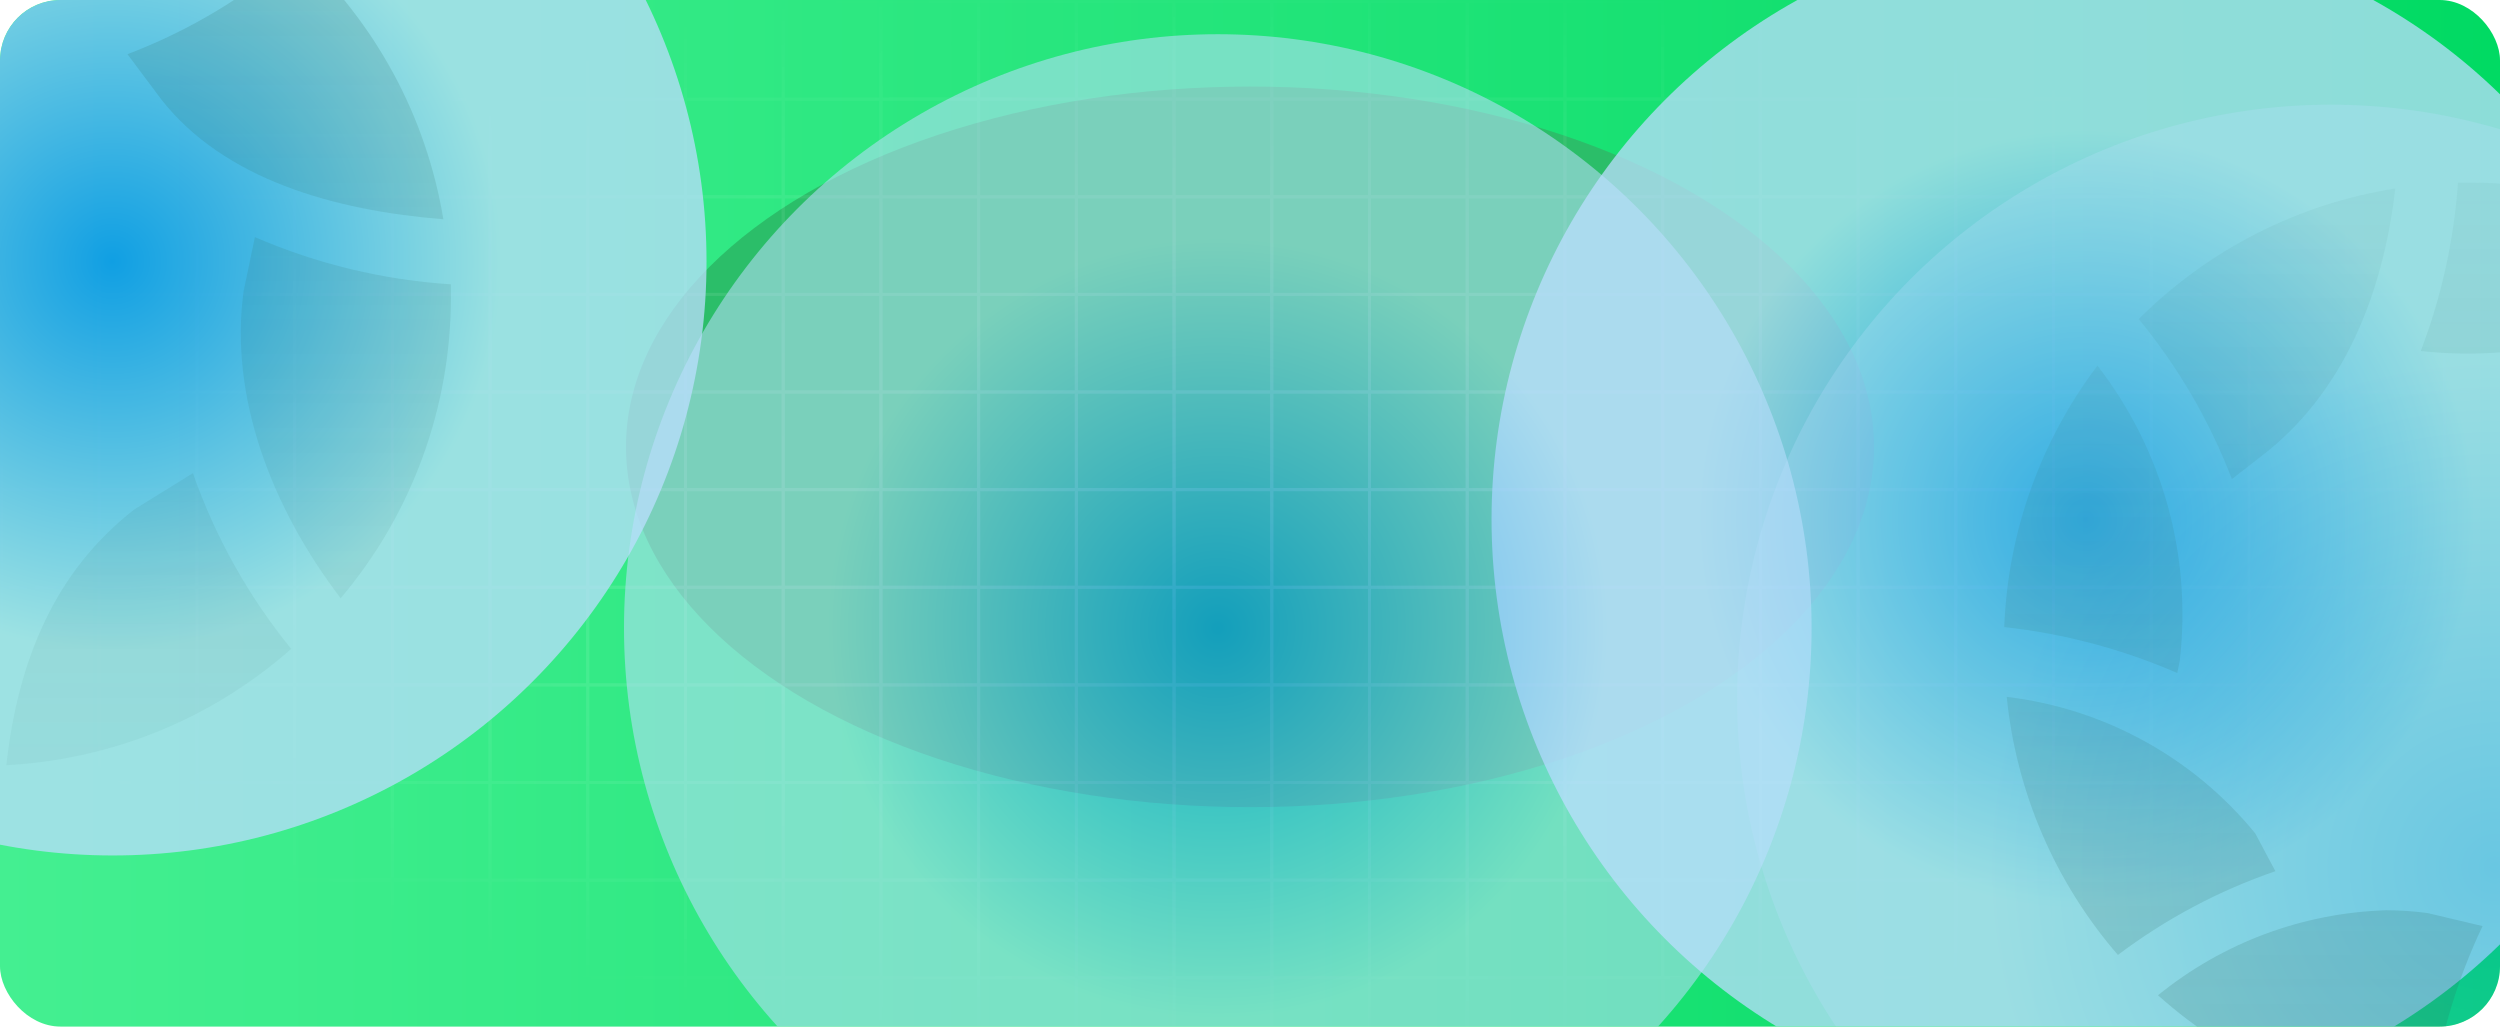 <svg width="1242" height="510" viewBox="0 0 1242 510" fill="none" xmlns="http://www.w3.org/2000/svg">
<g clip-path="url(#clip0_268_5978)">
<rect width="1242" height="510" rx="30" fill="url(#paint0_linear_268_5978)"/>
<g style="mix-blend-mode:luminosity" filter="url(#filter0_f_268_5978)">
<ellipse cx="621" cy="222" rx="310" ry="179" fill="#2BBE69"/>
</g>
<g clip-path="url(#clip1_268_5978)">
<mask id="mask0_268_5978" style="mask-type:alpha" maskUnits="userSpaceOnUse" x="0" y="0" width="1242" height="510">
<rect width="1242" height="510" fill="url(#paint1_radial_268_5978)"/>
</mask>
<g mask="url(#mask0_268_5978)">
<rect x="0.727" y="0.727" width="48.546" height="48.546" stroke="white" stroke-width="1.454"/>
<rect x="49.273" y="0.727" width="48.546" height="48.546" stroke="white" stroke-width="1.454"/>
<rect x="97.819" y="0.727" width="48.546" height="48.546" stroke="white" stroke-width="1.454"/>
<rect x="146.365" y="0.727" width="48.546" height="48.546" stroke="white" stroke-width="1.454"/>
<rect x="194.911" y="0.727" width="48.546" height="48.546" stroke="white" stroke-width="1.454"/>
<rect x="243.457" y="0.727" width="48.546" height="48.546" stroke="white" stroke-width="1.454"/>
<rect x="292.002" y="0.727" width="48.546" height="48.546" stroke="white" stroke-width="1.454"/>
<rect x="340.548" y="0.727" width="48.546" height="48.546" stroke="white" stroke-width="1.454"/>
<rect x="389.094" y="0.727" width="48.546" height="48.546" stroke="white" stroke-width="1.454"/>
<rect x="437.64" y="0.727" width="48.546" height="48.546" stroke="white" stroke-width="1.454"/>
<rect x="486.186" y="0.727" width="48.546" height="48.546" stroke="white" stroke-width="1.454"/>
<rect x="534.732" y="0.727" width="48.546" height="48.546" stroke="white" stroke-width="1.454"/>
<rect x="583.278" y="0.727" width="48.546" height="48.546" stroke="white" stroke-width="1.454"/>
<rect x="631.824" y="0.727" width="48.546" height="48.546" stroke="white" stroke-width="1.454"/>
<rect x="680.37" y="0.727" width="48.546" height="48.546" stroke="white" stroke-width="1.454"/>
<rect x="728.916" y="0.727" width="48.546" height="48.546" stroke="white" stroke-width="1.454"/>
<rect x="777.461" y="0.727" width="48.546" height="48.546" stroke="white" stroke-width="1.454"/>
<rect x="826.007" y="0.727" width="48.546" height="48.546" stroke="white" stroke-width="1.454"/>
<rect x="874.553" y="0.727" width="48.546" height="48.546" stroke="white" stroke-width="1.454"/>
<rect x="923.099" y="0.727" width="48.546" height="48.546" stroke="white" stroke-width="1.454"/>
<rect x="971.645" y="0.727" width="48.546" height="48.546" stroke="white" stroke-width="1.454"/>
<rect x="1020.19" y="0.727" width="48.546" height="48.546" stroke="white" stroke-width="1.454"/>
<rect x="1068.74" y="0.727" width="48.546" height="48.546" stroke="white" stroke-width="1.454"/>
<rect x="1117.28" y="0.727" width="48.546" height="48.546" stroke="white" stroke-width="1.454"/>
<rect x="1165.83" y="0.727" width="48.546" height="48.546" stroke="white" stroke-width="1.454"/>
<rect x="1214.37" y="0.727" width="48.546" height="48.546" stroke="white" stroke-width="1.454"/>
<rect x="0.727" y="49.227" width="48.546" height="48.546" stroke="white" stroke-width="1.454"/>
<rect x="49.273" y="49.227" width="48.546" height="48.546" stroke="white" stroke-width="1.454"/>
<rect x="97.819" y="49.227" width="48.546" height="48.546" stroke="white" stroke-width="1.454"/>
<rect x="146.365" y="49.227" width="48.546" height="48.546" stroke="white" stroke-width="1.454"/>
<rect x="194.911" y="49.227" width="48.546" height="48.546" stroke="white" stroke-width="1.454"/>
<rect x="243.457" y="49.227" width="48.546" height="48.546" stroke="white" stroke-width="1.454"/>
<rect x="292.002" y="49.227" width="48.546" height="48.546" stroke="white" stroke-width="1.454"/>
<rect x="340.548" y="49.227" width="48.546" height="48.546" stroke="white" stroke-width="1.454"/>
<rect x="389.094" y="49.227" width="48.546" height="48.546" stroke="white" stroke-width="1.454"/>
<rect x="437.64" y="49.227" width="48.546" height="48.546" stroke="white" stroke-width="1.454"/>
<rect x="486.186" y="49.227" width="48.546" height="48.546" stroke="white" stroke-width="1.454"/>
<rect x="534.732" y="49.227" width="48.546" height="48.546" stroke="white" stroke-width="1.454"/>
<rect x="583.278" y="49.227" width="48.546" height="48.546" stroke="white" stroke-width="1.454"/>
<rect x="631.824" y="49.227" width="48.546" height="48.546" stroke="white" stroke-width="1.454"/>
<rect x="680.37" y="49.227" width="48.546" height="48.546" stroke="white" stroke-width="1.454"/>
<rect x="728.916" y="49.227" width="48.546" height="48.546" stroke="white" stroke-width="1.454"/>
<rect x="777.461" y="49.227" width="48.546" height="48.546" stroke="white" stroke-width="1.454"/>
<rect x="826.007" y="49.227" width="48.546" height="48.546" stroke="white" stroke-width="1.454"/>
<rect x="874.553" y="49.227" width="48.546" height="48.546" stroke="white" stroke-width="1.454"/>
<rect x="923.099" y="49.227" width="48.546" height="48.546" stroke="white" stroke-width="1.454"/>
<rect x="971.645" y="49.227" width="48.546" height="48.546" stroke="white" stroke-width="1.454"/>
<rect x="1020.19" y="49.227" width="48.546" height="48.546" stroke="white" stroke-width="1.454"/>
<rect x="1068.74" y="49.227" width="48.546" height="48.546" stroke="white" stroke-width="1.454"/>
<rect x="1117.28" y="49.227" width="48.546" height="48.546" stroke="white" stroke-width="1.454"/>
<rect x="1165.83" y="49.227" width="48.546" height="48.546" stroke="white" stroke-width="1.454"/>
<rect x="1214.37" y="49.227" width="48.546" height="48.546" stroke="white" stroke-width="1.454"/>
<rect x="0.727" y="97.727" width="48.546" height="48.546" stroke="white" stroke-width="1.454"/>
<rect x="49.273" y="97.727" width="48.546" height="48.546" stroke="white" stroke-width="1.454"/>
<rect x="97.819" y="97.727" width="48.546" height="48.546" stroke="white" stroke-width="1.454"/>
<rect x="146.365" y="97.727" width="48.546" height="48.546" stroke="white" stroke-width="1.454"/>
<rect x="194.911" y="97.727" width="48.546" height="48.546" stroke="white" stroke-width="1.454"/>
<rect x="243.457" y="97.727" width="48.546" height="48.546" stroke="white" stroke-width="1.454"/>
<rect x="292.002" y="97.727" width="48.546" height="48.546" stroke="white" stroke-width="1.454"/>
<rect x="340.548" y="97.727" width="48.546" height="48.546" stroke="white" stroke-width="1.454"/>
<rect x="389.094" y="97.727" width="48.546" height="48.546" stroke="white" stroke-width="1.454"/>
<rect x="437.64" y="97.727" width="48.546" height="48.546" stroke="white" stroke-width="1.454"/>
<rect x="486.186" y="97.727" width="48.546" height="48.546" stroke="white" stroke-width="1.454"/>
<rect x="534.732" y="97.727" width="48.546" height="48.546" stroke="white" stroke-width="1.454"/>
<rect x="583.278" y="97.727" width="48.546" height="48.546" stroke="white" stroke-width="1.454"/>
<rect x="631.824" y="97.727" width="48.546" height="48.546" stroke="white" stroke-width="1.454"/>
<rect x="680.37" y="97.727" width="48.546" height="48.546" stroke="white" stroke-width="1.454"/>
<rect x="728.916" y="97.727" width="48.546" height="48.546" stroke="white" stroke-width="1.454"/>
<rect x="777.461" y="97.727" width="48.546" height="48.546" stroke="white" stroke-width="1.454"/>
<rect x="826.007" y="97.727" width="48.546" height="48.546" stroke="white" stroke-width="1.454"/>
<rect x="874.553" y="97.727" width="48.546" height="48.546" stroke="white" stroke-width="1.454"/>
<rect x="923.099" y="97.727" width="48.546" height="48.546" stroke="white" stroke-width="1.454"/>
<rect x="971.645" y="97.727" width="48.546" height="48.546" stroke="white" stroke-width="1.454"/>
<rect x="1020.19" y="97.727" width="48.546" height="48.546" stroke="white" stroke-width="1.454"/>
<rect x="1068.74" y="97.727" width="48.546" height="48.546" stroke="white" stroke-width="1.454"/>
<rect x="1117.28" y="97.727" width="48.546" height="48.546" stroke="white" stroke-width="1.454"/>
<rect x="1165.83" y="97.727" width="48.546" height="48.546" stroke="white" stroke-width="1.454"/>
<rect x="1214.37" y="97.727" width="48.546" height="48.546" stroke="white" stroke-width="1.454"/>
<rect x="0.727" y="146.227" width="48.546" height="48.546" stroke="white" stroke-width="1.454"/>
<rect x="49.273" y="146.227" width="48.546" height="48.546" stroke="white" stroke-width="1.454"/>
<rect x="97.819" y="146.227" width="48.546" height="48.546" stroke="white" stroke-width="1.454"/>
<rect x="146.365" y="146.227" width="48.546" height="48.546" stroke="white" stroke-width="1.454"/>
<rect x="194.911" y="146.227" width="48.546" height="48.546" stroke="white" stroke-width="1.454"/>
<rect x="243.457" y="146.227" width="48.546" height="48.546" stroke="white" stroke-width="1.454"/>
<rect x="292.002" y="146.227" width="48.546" height="48.546" stroke="white" stroke-width="1.454"/>
<rect x="340.548" y="146.227" width="48.546" height="48.546" stroke="white" stroke-width="1.454"/>
<rect x="389.094" y="146.227" width="48.546" height="48.546" stroke="white" stroke-width="1.454"/>
<rect x="437.64" y="146.227" width="48.546" height="48.546" stroke="white" stroke-width="1.454"/>
<rect x="486.186" y="146.227" width="48.546" height="48.546" stroke="white" stroke-width="1.454"/>
<rect x="534.732" y="146.227" width="48.546" height="48.546" stroke="white" stroke-width="1.454"/>
<rect x="583.278" y="146.227" width="48.546" height="48.546" stroke="white" stroke-width="1.454"/>
<rect x="631.824" y="146.227" width="48.546" height="48.546" stroke="white" stroke-width="1.454"/>
<rect x="680.37" y="146.227" width="48.546" height="48.546" stroke="white" stroke-width="1.454"/>
<rect x="728.916" y="146.227" width="48.546" height="48.546" stroke="white" stroke-width="1.454"/>
<rect x="777.461" y="146.227" width="48.546" height="48.546" stroke="white" stroke-width="1.454"/>
<rect x="826.007" y="146.227" width="48.546" height="48.546" stroke="white" stroke-width="1.454"/>
<rect x="874.553" y="146.227" width="48.546" height="48.546" stroke="white" stroke-width="1.454"/>
<rect x="923.099" y="146.227" width="48.546" height="48.546" stroke="white" stroke-width="1.454"/>
<rect x="971.645" y="146.227" width="48.546" height="48.546" stroke="white" stroke-width="1.454"/>
<rect x="1020.19" y="146.227" width="48.546" height="48.546" stroke="white" stroke-width="1.454"/>
<rect x="1068.74" y="146.227" width="48.546" height="48.546" stroke="white" stroke-width="1.454"/>
<rect x="1117.28" y="146.227" width="48.546" height="48.546" stroke="white" stroke-width="1.454"/>
<rect x="1165.83" y="146.227" width="48.546" height="48.546" stroke="white" stroke-width="1.454"/>
<rect x="1214.37" y="146.227" width="48.546" height="48.546" stroke="white" stroke-width="1.454"/>
<rect x="0.727" y="194.727" width="48.546" height="48.546" stroke="white" stroke-width="1.454"/>
<rect x="49.273" y="194.727" width="48.546" height="48.546" stroke="white" stroke-width="1.454"/>
<rect x="97.819" y="194.727" width="48.546" height="48.546" stroke="white" stroke-width="1.454"/>
<rect x="146.365" y="194.727" width="48.546" height="48.546" stroke="white" stroke-width="1.454"/>
<rect x="194.911" y="194.727" width="48.546" height="48.546" stroke="white" stroke-width="1.454"/>
<rect x="243.457" y="194.727" width="48.546" height="48.546" stroke="white" stroke-width="1.454"/>
<rect x="292.002" y="194.727" width="48.546" height="48.546" stroke="white" stroke-width="1.454"/>
<rect x="340.548" y="194.727" width="48.546" height="48.546" stroke="white" stroke-width="1.454"/>
<rect x="389.094" y="194.727" width="48.546" height="48.546" stroke="white" stroke-width="1.454"/>
<rect x="437.64" y="194.727" width="48.546" height="48.546" stroke="white" stroke-width="1.454"/>
<rect x="486.186" y="194.727" width="48.546" height="48.546" stroke="white" stroke-width="1.454"/>
<rect x="534.732" y="194.727" width="48.546" height="48.546" stroke="white" stroke-width="1.454"/>
<rect x="583.278" y="194.727" width="48.546" height="48.546" stroke="white" stroke-width="1.454"/>
<rect x="631.824" y="194.727" width="48.546" height="48.546" stroke="white" stroke-width="1.454"/>
<rect x="680.37" y="194.727" width="48.546" height="48.546" stroke="white" stroke-width="1.454"/>
<rect x="728.916" y="194.727" width="48.546" height="48.546" stroke="white" stroke-width="1.454"/>
<rect x="777.461" y="194.727" width="48.546" height="48.546" stroke="white" stroke-width="1.454"/>
<rect x="826.007" y="194.727" width="48.546" height="48.546" stroke="white" stroke-width="1.454"/>
<rect x="874.553" y="194.727" width="48.546" height="48.546" stroke="white" stroke-width="1.454"/>
<rect x="923.099" y="194.727" width="48.546" height="48.546" stroke="white" stroke-width="1.454"/>
<rect x="971.645" y="194.727" width="48.546" height="48.546" stroke="white" stroke-width="1.454"/>
<rect x="1020.19" y="194.727" width="48.546" height="48.546" stroke="white" stroke-width="1.454"/>
<rect x="1068.74" y="194.727" width="48.546" height="48.546" stroke="white" stroke-width="1.454"/>
<rect x="1117.28" y="194.727" width="48.546" height="48.546" stroke="white" stroke-width="1.454"/>
<rect x="1165.83" y="194.727" width="48.546" height="48.546" stroke="white" stroke-width="1.454"/>
<rect x="1214.37" y="194.727" width="48.546" height="48.546" stroke="white" stroke-width="1.454"/>
<rect x="0.727" y="243.227" width="48.546" height="48.546" stroke="white" stroke-width="1.454"/>
<rect x="49.273" y="243.227" width="48.546" height="48.546" stroke="white" stroke-width="1.454"/>
<rect x="97.819" y="243.227" width="48.546" height="48.546" stroke="white" stroke-width="1.454"/>
<rect x="146.365" y="243.227" width="48.546" height="48.546" stroke="white" stroke-width="1.454"/>
<rect x="194.911" y="243.227" width="48.546" height="48.546" stroke="white" stroke-width="1.454"/>
<rect x="243.457" y="243.227" width="48.546" height="48.546" stroke="white" stroke-width="1.454"/>
<rect x="292.002" y="243.227" width="48.546" height="48.546" stroke="white" stroke-width="1.454"/>
<rect x="340.548" y="243.227" width="48.546" height="48.546" stroke="white" stroke-width="1.454"/>
<rect x="389.094" y="243.227" width="48.546" height="48.546" stroke="white" stroke-width="1.454"/>
<rect x="437.64" y="243.227" width="48.546" height="48.546" stroke="white" stroke-width="1.454"/>
<rect x="486.186" y="243.227" width="48.546" height="48.546" stroke="white" stroke-width="1.454"/>
<rect x="534.732" y="243.227" width="48.546" height="48.546" stroke="white" stroke-width="1.454"/>
<rect x="583.278" y="243.227" width="48.546" height="48.546" stroke="white" stroke-width="1.454"/>
<rect x="631.824" y="243.227" width="48.546" height="48.546" stroke="white" stroke-width="1.454"/>
<rect x="680.37" y="243.227" width="48.546" height="48.546" stroke="white" stroke-width="1.454"/>
<rect x="728.916" y="243.227" width="48.546" height="48.546" stroke="white" stroke-width="1.454"/>
<rect x="777.461" y="243.227" width="48.546" height="48.546" stroke="white" stroke-width="1.454"/>
<rect x="826.007" y="243.227" width="48.546" height="48.546" stroke="white" stroke-width="1.454"/>
<rect x="874.553" y="243.227" width="48.546" height="48.546" stroke="white" stroke-width="1.454"/>
<rect x="923.099" y="243.227" width="48.546" height="48.546" stroke="white" stroke-width="1.454"/>
<rect x="971.645" y="243.227" width="48.546" height="48.546" stroke="white" stroke-width="1.454"/>
<rect x="1020.19" y="243.227" width="48.546" height="48.546" stroke="white" stroke-width="1.454"/>
<rect x="1068.74" y="243.227" width="48.546" height="48.546" stroke="white" stroke-width="1.454"/>
<rect x="1117.28" y="243.227" width="48.546" height="48.546" stroke="white" stroke-width="1.454"/>
<rect x="1165.83" y="243.227" width="48.546" height="48.546" stroke="white" stroke-width="1.454"/>
<rect x="1214.37" y="243.227" width="48.546" height="48.546" stroke="white" stroke-width="1.454"/>
<rect x="0.727" y="291.727" width="48.546" height="48.546" stroke="white" stroke-width="1.454"/>
<rect x="49.273" y="291.727" width="48.546" height="48.546" stroke="white" stroke-width="1.454"/>
<rect x="97.819" y="291.727" width="48.546" height="48.546" stroke="white" stroke-width="1.454"/>
<rect x="146.365" y="291.727" width="48.546" height="48.546" stroke="white" stroke-width="1.454"/>
<rect x="194.911" y="291.727" width="48.546" height="48.546" stroke="white" stroke-width="1.454"/>
<rect x="243.457" y="291.727" width="48.546" height="48.546" stroke="white" stroke-width="1.454"/>
<rect x="292.002" y="291.727" width="48.546" height="48.546" stroke="white" stroke-width="1.454"/>
<rect x="340.548" y="291.727" width="48.546" height="48.546" stroke="white" stroke-width="1.454"/>
<rect x="389.094" y="291.727" width="48.546" height="48.546" stroke="white" stroke-width="1.454"/>
<rect x="437.64" y="291.727" width="48.546" height="48.546" stroke="white" stroke-width="1.454"/>
<rect x="486.186" y="291.727" width="48.546" height="48.546" stroke="white" stroke-width="1.454"/>
<rect x="534.732" y="291.727" width="48.546" height="48.546" stroke="white" stroke-width="1.454"/>
<rect x="583.278" y="291.727" width="48.546" height="48.546" stroke="white" stroke-width="1.454"/>
<rect x="631.824" y="291.727" width="48.546" height="48.546" stroke="white" stroke-width="1.454"/>
<rect x="680.37" y="291.727" width="48.546" height="48.546" stroke="white" stroke-width="1.454"/>
<rect x="728.916" y="291.727" width="48.546" height="48.546" stroke="white" stroke-width="1.454"/>
<rect x="777.461" y="291.727" width="48.546" height="48.546" stroke="white" stroke-width="1.454"/>
<rect x="826.007" y="291.727" width="48.546" height="48.546" stroke="white" stroke-width="1.454"/>
<rect x="874.553" y="291.727" width="48.546" height="48.546" stroke="white" stroke-width="1.454"/>
<rect x="923.099" y="291.727" width="48.546" height="48.546" stroke="white" stroke-width="1.454"/>
<rect x="971.645" y="291.727" width="48.546" height="48.546" stroke="white" stroke-width="1.454"/>
<rect x="1020.19" y="291.727" width="48.546" height="48.546" stroke="white" stroke-width="1.454"/>
<rect x="1068.74" y="291.727" width="48.546" height="48.546" stroke="white" stroke-width="1.454"/>
<rect x="1117.28" y="291.727" width="48.546" height="48.546" stroke="white" stroke-width="1.454"/>
<rect x="1165.83" y="291.727" width="48.546" height="48.546" stroke="white" stroke-width="1.454"/>
<rect x="1214.37" y="291.727" width="48.546" height="48.546" stroke="white" stroke-width="1.454"/>
<rect x="0.727" y="340.227" width="48.546" height="48.546" stroke="white" stroke-width="1.454"/>
<rect x="49.273" y="340.227" width="48.546" height="48.546" stroke="white" stroke-width="1.454"/>
<rect x="97.819" y="340.227" width="48.546" height="48.546" stroke="white" stroke-width="1.454"/>
<rect x="146.365" y="340.227" width="48.546" height="48.546" stroke="white" stroke-width="1.454"/>
<rect x="194.911" y="340.227" width="48.546" height="48.546" stroke="white" stroke-width="1.454"/>
<rect x="243.457" y="340.227" width="48.546" height="48.546" stroke="white" stroke-width="1.454"/>
<rect x="292.002" y="340.227" width="48.546" height="48.546" stroke="white" stroke-width="1.454"/>
<rect x="340.548" y="340.227" width="48.546" height="48.546" stroke="white" stroke-width="1.454"/>
<rect x="389.094" y="340.227" width="48.546" height="48.546" stroke="white" stroke-width="1.454"/>
<rect x="437.64" y="340.227" width="48.546" height="48.546" stroke="white" stroke-width="1.454"/>
<rect x="486.186" y="340.227" width="48.546" height="48.546" stroke="white" stroke-width="1.454"/>
<rect x="534.732" y="340.227" width="48.546" height="48.546" stroke="white" stroke-width="1.454"/>
<rect x="583.278" y="340.227" width="48.546" height="48.546" stroke="white" stroke-width="1.454"/>
<rect x="631.824" y="340.227" width="48.546" height="48.546" stroke="white" stroke-width="1.454"/>
<rect x="680.37" y="340.227" width="48.546" height="48.546" stroke="white" stroke-width="1.454"/>
<rect x="728.916" y="340.227" width="48.546" height="48.546" stroke="white" stroke-width="1.454"/>
<rect x="777.461" y="340.227" width="48.546" height="48.546" stroke="white" stroke-width="1.454"/>
<rect x="826.007" y="340.227" width="48.546" height="48.546" stroke="white" stroke-width="1.454"/>
<rect x="874.553" y="340.227" width="48.546" height="48.546" stroke="white" stroke-width="1.454"/>
<rect x="923.099" y="340.227" width="48.546" height="48.546" stroke="white" stroke-width="1.454"/>
<rect x="971.645" y="340.227" width="48.546" height="48.546" stroke="white" stroke-width="1.454"/>
<rect x="1020.19" y="340.227" width="48.546" height="48.546" stroke="white" stroke-width="1.454"/>
<rect x="1068.74" y="340.227" width="48.546" height="48.546" stroke="white" stroke-width="1.454"/>
<rect x="1117.28" y="340.227" width="48.546" height="48.546" stroke="white" stroke-width="1.454"/>
<rect x="1165.83" y="340.227" width="48.546" height="48.546" stroke="white" stroke-width="1.454"/>
<rect x="1214.37" y="340.227" width="48.546" height="48.546" stroke="white" stroke-width="1.454"/>
<rect x="0.727" y="388.727" width="48.546" height="48.546" stroke="white" stroke-width="1.454"/>
<rect x="49.273" y="388.727" width="48.546" height="48.546" stroke="white" stroke-width="1.454"/>
<rect x="97.819" y="388.727" width="48.546" height="48.546" stroke="white" stroke-width="1.454"/>
<rect x="146.365" y="388.727" width="48.546" height="48.546" stroke="white" stroke-width="1.454"/>
<rect x="194.911" y="388.727" width="48.546" height="48.546" stroke="white" stroke-width="1.454"/>
<rect x="243.457" y="388.727" width="48.546" height="48.546" stroke="white" stroke-width="1.454"/>
<rect x="292.002" y="388.727" width="48.546" height="48.546" stroke="white" stroke-width="1.454"/>
<rect x="340.548" y="388.727" width="48.546" height="48.546" stroke="white" stroke-width="1.454"/>
<rect x="389.094" y="388.727" width="48.546" height="48.546" stroke="white" stroke-width="1.454"/>
<rect x="437.64" y="388.727" width="48.546" height="48.546" stroke="white" stroke-width="1.454"/>
<rect x="486.186" y="388.727" width="48.546" height="48.546" stroke="white" stroke-width="1.454"/>
<rect x="534.732" y="388.727" width="48.546" height="48.546" stroke="white" stroke-width="1.454"/>
<rect x="583.278" y="388.727" width="48.546" height="48.546" stroke="white" stroke-width="1.454"/>
<rect x="631.824" y="388.727" width="48.546" height="48.546" stroke="white" stroke-width="1.454"/>
<rect x="680.37" y="388.727" width="48.546" height="48.546" stroke="white" stroke-width="1.454"/>
<rect x="728.916" y="388.727" width="48.546" height="48.546" stroke="white" stroke-width="1.454"/>
<rect x="777.461" y="388.727" width="48.546" height="48.546" stroke="white" stroke-width="1.454"/>
<rect x="826.007" y="388.727" width="48.546" height="48.546" stroke="white" stroke-width="1.454"/>
<rect x="874.553" y="388.727" width="48.546" height="48.546" stroke="white" stroke-width="1.454"/>
<rect x="923.099" y="388.727" width="48.546" height="48.546" stroke="white" stroke-width="1.454"/>
<rect x="971.645" y="388.727" width="48.546" height="48.546" stroke="white" stroke-width="1.454"/>
<rect x="1020.19" y="388.727" width="48.546" height="48.546" stroke="white" stroke-width="1.454"/>
<rect x="1068.74" y="388.727" width="48.546" height="48.546" stroke="white" stroke-width="1.454"/>
<rect x="1117.28" y="388.727" width="48.546" height="48.546" stroke="white" stroke-width="1.454"/>
<rect x="1165.83" y="388.727" width="48.546" height="48.546" stroke="white" stroke-width="1.454"/>
<rect x="1214.37" y="388.727" width="48.546" height="48.546" stroke="white" stroke-width="1.454"/>
<rect x="0.727" y="437.227" width="48.546" height="48.546" stroke="white" stroke-width="1.454"/>
<rect x="49.273" y="437.227" width="48.546" height="48.546" stroke="white" stroke-width="1.454"/>
<rect x="97.819" y="437.227" width="48.546" height="48.546" stroke="white" stroke-width="1.454"/>
<rect x="146.365" y="437.227" width="48.546" height="48.546" stroke="white" stroke-width="1.454"/>
<rect x="194.911" y="437.227" width="48.546" height="48.546" stroke="white" stroke-width="1.454"/>
<rect x="243.457" y="437.227" width="48.546" height="48.546" stroke="white" stroke-width="1.454"/>
<rect x="292.002" y="437.227" width="48.546" height="48.546" stroke="white" stroke-width="1.454"/>
<rect x="340.548" y="437.227" width="48.546" height="48.546" stroke="white" stroke-width="1.454"/>
<rect x="389.094" y="437.227" width="48.546" height="48.546" stroke="white" stroke-width="1.454"/>
<rect x="437.64" y="437.227" width="48.546" height="48.546" stroke="white" stroke-width="1.454"/>
<rect x="486.186" y="437.227" width="48.546" height="48.546" stroke="white" stroke-width="1.454"/>
<rect x="534.732" y="437.227" width="48.546" height="48.546" stroke="white" stroke-width="1.454"/>
<rect x="583.278" y="437.227" width="48.546" height="48.546" stroke="white" stroke-width="1.454"/>
<rect x="631.824" y="437.227" width="48.546" height="48.546" stroke="white" stroke-width="1.454"/>
<rect x="680.37" y="437.227" width="48.546" height="48.546" stroke="white" stroke-width="1.454"/>
<rect x="728.916" y="437.227" width="48.546" height="48.546" stroke="white" stroke-width="1.454"/>
<rect x="777.461" y="437.227" width="48.546" height="48.546" stroke="white" stroke-width="1.454"/>
<rect x="826.007" y="437.227" width="48.546" height="48.546" stroke="white" stroke-width="1.454"/>
<rect x="874.553" y="437.227" width="48.546" height="48.546" stroke="white" stroke-width="1.454"/>
<rect x="923.099" y="437.227" width="48.546" height="48.546" stroke="white" stroke-width="1.454"/>
<rect x="971.645" y="437.227" width="48.546" height="48.546" stroke="white" stroke-width="1.454"/>
<rect x="1020.19" y="437.227" width="48.546" height="48.546" stroke="white" stroke-width="1.454"/>
<rect x="1068.74" y="437.227" width="48.546" height="48.546" stroke="white" stroke-width="1.454"/>
<rect x="1117.28" y="437.227" width="48.546" height="48.546" stroke="white" stroke-width="1.454"/>
<rect x="1165.83" y="437.227" width="48.546" height="48.546" stroke="white" stroke-width="1.454"/>
<rect x="1214.37" y="437.227" width="48.546" height="48.546" stroke="white" stroke-width="1.454"/>
<rect x="0.727" y="485.727" width="48.546" height="48.546" stroke="white" stroke-width="1.454"/>
<rect x="49.273" y="485.727" width="48.546" height="48.546" stroke="white" stroke-width="1.454"/>
<rect x="97.819" y="485.727" width="48.546" height="48.546" stroke="white" stroke-width="1.454"/>
<rect x="146.365" y="485.727" width="48.546" height="48.546" stroke="white" stroke-width="1.454"/>
<rect x="194.911" y="485.727" width="48.546" height="48.546" stroke="white" stroke-width="1.454"/>
<rect x="243.457" y="485.727" width="48.546" height="48.546" stroke="white" stroke-width="1.454"/>
<rect x="292.002" y="485.727" width="48.546" height="48.546" stroke="white" stroke-width="1.454"/>
<rect x="340.548" y="485.727" width="48.546" height="48.546" stroke="white" stroke-width="1.454"/>
<rect x="389.094" y="485.727" width="48.546" height="48.546" stroke="white" stroke-width="1.454"/>
<rect x="437.64" y="485.727" width="48.546" height="48.546" stroke="white" stroke-width="1.454"/>
<rect x="486.186" y="485.727" width="48.546" height="48.546" stroke="white" stroke-width="1.454"/>
<rect x="534.732" y="485.727" width="48.546" height="48.546" stroke="white" stroke-width="1.454"/>
<rect x="583.278" y="485.727" width="48.546" height="48.546" stroke="white" stroke-width="1.454"/>
<rect x="631.824" y="485.727" width="48.546" height="48.546" stroke="white" stroke-width="1.454"/>
<rect x="680.37" y="485.727" width="48.546" height="48.546" stroke="white" stroke-width="1.454"/>
<rect x="728.916" y="485.727" width="48.546" height="48.546" stroke="white" stroke-width="1.454"/>
<rect x="777.461" y="485.727" width="48.546" height="48.546" stroke="white" stroke-width="1.454"/>
<rect x="826.007" y="485.727" width="48.546" height="48.546" stroke="white" stroke-width="1.454"/>
<rect x="874.553" y="485.727" width="48.546" height="48.546" stroke="white" stroke-width="1.454"/>
<rect x="923.099" y="485.727" width="48.546" height="48.546" stroke="white" stroke-width="1.454"/>
<rect x="971.645" y="485.727" width="48.546" height="48.546" stroke="white" stroke-width="1.454"/>
<rect x="1020.19" y="485.727" width="48.546" height="48.546" stroke="white" stroke-width="1.454"/>
<rect x="1068.74" y="485.727" width="48.546" height="48.546" stroke="white" stroke-width="1.454"/>
<rect x="1117.28" y="485.727" width="48.546" height="48.546" stroke="white" stroke-width="1.454"/>
<rect x="1165.83" y="485.727" width="48.546" height="48.546" stroke="white" stroke-width="1.454"/>
<rect x="1214.37" y="485.727" width="48.546" height="48.546" stroke="white" stroke-width="1.454"/>
</g>
</g>
<g filter="url(#filter1_f_268_5978)">
<circle cx="1036" cy="258" r="295" fill="url(#paint2_radial_268_5978)" fill-opacity="0.75"/>
</g>
<g style="mix-blend-mode:screen" filter="url(#filter2_f_268_5978)">
<circle cx="56" cy="130" r="295" fill="url(#paint3_radial_268_5978)" fill-opacity="0.75"/>
</g>
<g style="mix-blend-mode:screen" filter="url(#filter3_f_268_5978)">
<circle cx="1158" cy="347" r="295" fill="url(#paint4_radial_268_5978)" fill-opacity="0.25"/>
</g>
<g style="mix-blend-mode:lighten" filter="url(#filter4_f_268_5978)">
<circle cx="605" cy="312" r="295" fill="url(#paint5_radial_268_5978)" fill-opacity="0.55"/>
</g>
<path fill-rule="evenodd" clip-rule="evenodd" d="M1356.62 130.771C1318.25 104.615 1272.85 90.649 1226.39 90.705H1221.15C1219.12 119.353 1212.88 147.547 1202.63 174.381C1257.69 180.465 1312.96 164.815 1356.62 130.771ZM1189.98 93.632C1183.81 146.796 1163.9 195.646 1123.63 226.466L1108.81 238.023C1097.77 209.204 1082.14 182.354 1062.52 158.508C1097.08 123.984 1141.7 101.274 1189.98 93.632ZM1185.35 452.224C1192.26 452.226 1199.17 452.689 1206.03 453.611L1233.34 460.083C1219.45 489.202 1210.64 520.469 1207.26 552.543C1157.06 548.456 1109.58 528.05 1072.09 494.448C1104.19 468.351 1143.98 453.515 1185.35 452.224ZM1082.89 328.333C1088.99 275.974 1074.31 223.311 1042 181.631C1013.64 219.193 997.488 264.529 995.709 311.537C1025.34 314.784 1054.32 322.473 1081.66 334.343L1082.89 328.333ZM996.943 346.201C1045.33 351.995 1089.58 376.3 1120.39 414.005L1130.42 432.805C1102.31 442.475 1075.91 456.517 1052.18 474.412C1020.98 438.381 1001.69 393.602 996.943 346.201ZM1454.3 283.945C1400.29 279.63 1346.28 264.22 1315.42 225.079L1298.6 202.58C1329.45 190.853 1357.94 173.68 1382.7 151.882C1420.68 186.666 1445.89 233.165 1454.3 283.945ZM1355.85 319.392C1348.75 371.169 1369.43 425.874 1403.68 470.717C1438.87 429.145 1458.12 376.442 1458 322.011V316.001C1424.7 313.863 1392.02 305.991 1361.41 292.732L1355.85 319.392ZM1238.89 553C1244.6 501.993 1262.35 457.767 1302 426.947L1330.86 409.071C1341.87 440.522 1358.26 469.825 1379.31 495.675C1340.34 530.087 1290.84 550.295 1238.89 553Z" fill="url(#paint6_linear_268_5978)"/>
<path fill-rule="evenodd" clip-rule="evenodd" d="M121.811 -45.467C83.127 -71.833 37.369 -85.911 -9.466 -85.854H-14.754C-16.8 -56.977 -23.089 -28.556 -33.419 -1.507C22.085 4.625 77.792 -11.15 121.811 -45.467ZM-46.172 -82.904C-52.394 -29.313 -72.458 19.928 -113.055 50.995L-127.987 62.645C-139.124 33.596 -154.88 6.53 -174.649 -17.508C-139.812 -52.309 -94.838 -75.201 -46.172 -82.904ZM-50.838 278.566C-43.867 278.567 -36.904 279.034 -29.995 279.964L-2.465 286.488C-16.459 315.84 -25.348 347.357 -28.751 379.689C-79.358 375.57 -127.219 354.999 -165.005 321.128C-132.652 294.821 -92.537 279.866 -50.838 278.566ZM-154.119 153.68C-147.968 100.901 -162.764 47.815 -195.338 5.801C-223.922 43.664 -240.207 89.364 -242 136.749C-212.129 140.022 -182.922 147.772 -155.364 159.739L-154.119 153.68ZM-240.756 171.692C-191.984 177.531 -147.379 202.031 -116.323 240.039L-106.213 258.99C-134.546 268.738 -161.16 282.892 -185.072 300.931C-216.525 264.611 -235.973 219.472 -240.756 171.692ZM220.266 108.936C165.827 104.587 111.387 89.053 80.279 49.598L63.325 26.919C94.421 15.097 123.135 -2.213 148.095 -24.186C186.385 10.877 211.796 57.749 220.266 108.936ZM121.031 144.667C113.876 196.86 134.719 252.004 169.249 297.207C204.713 255.301 224.117 202.176 224 147.308V141.25C190.432 139.094 157.491 131.159 126.631 117.794L121.031 144.667ZM3.134 380.15C8.889 328.734 26.776 284.153 66.75 253.085L95.836 235.066C106.935 266.769 123.46 296.307 144.676 322.365C105.394 357.053 55.499 377.423 3.134 380.15Z" fill="url(#paint7_linear_268_5978)"/>
</g>
<defs>
<filter id="filter0_f_268_5978" x="111" y="-157" width="1020" height="758" filterUnits="userSpaceOnUse" color-interpolation-filters="sRGB">
<feFlood flood-opacity="0" result="BackgroundImageFix"/>
<feBlend mode="normal" in="SourceGraphic" in2="BackgroundImageFix" result="shape"/>
<feGaussianBlur stdDeviation="100" result="effect1_foregroundBlur_268_5978"/>
</filter>
<filter id="filter1_f_268_5978" x="541" y="-237" width="990" height="990" filterUnits="userSpaceOnUse" color-interpolation-filters="sRGB">
<feFlood flood-opacity="0" result="BackgroundImageFix"/>
<feBlend mode="normal" in="SourceGraphic" in2="BackgroundImageFix" result="shape"/>
<feGaussianBlur stdDeviation="100" result="effect1_foregroundBlur_268_5978"/>
</filter>
<filter id="filter2_f_268_5978" x="-439" y="-365" width="990" height="990" filterUnits="userSpaceOnUse" color-interpolation-filters="sRGB">
<feFlood flood-opacity="0" result="BackgroundImageFix"/>
<feBlend mode="normal" in="SourceGraphic" in2="BackgroundImageFix" result="shape"/>
<feGaussianBlur stdDeviation="100" result="effect1_foregroundBlur_268_5978"/>
</filter>
<filter id="filter3_f_268_5978" x="663" y="-148" width="990" height="990" filterUnits="userSpaceOnUse" color-interpolation-filters="sRGB">
<feFlood flood-opacity="0" result="BackgroundImageFix"/>
<feBlend mode="normal" in="SourceGraphic" in2="BackgroundImageFix" result="shape"/>
<feGaussianBlur stdDeviation="100" result="effect1_foregroundBlur_268_5978"/>
</filter>
<filter id="filter4_f_268_5978" x="110" y="-183" width="990" height="990" filterUnits="userSpaceOnUse" color-interpolation-filters="sRGB">
<feFlood flood-opacity="0" result="BackgroundImageFix"/>
<feBlend mode="normal" in="SourceGraphic" in2="BackgroundImageFix" result="shape"/>
<feGaussianBlur stdDeviation="100" result="effect1_foregroundBlur_268_5978"/>
</filter>
<linearGradient id="paint0_linear_268_5978" x1="0" y1="255" x2="1242" y2="255" gradientUnits="userSpaceOnUse">
<stop stop-color="#44EF91"/>
<stop offset="1" stop-color="#01DA63"/>
</linearGradient>
<radialGradient id="paint1_radial_268_5978" cx="0" cy="0" r="1" gradientUnits="userSpaceOnUse" gradientTransform="translate(621 255) rotate(90) scale(314.358 765.553)">
<stop stop-color="white" stop-opacity="0.2"/>
<stop offset="0.86" stop-color="white" stop-opacity="0"/>
</radialGradient>
<radialGradient id="paint2_radial_268_5978" cx="0" cy="0" r="1" gradientUnits="userSpaceOnUse" gradientTransform="translate(1036 258) rotate(-90) scale(193.5)">
<stop stop-color="#0084FF"/>
<stop offset="1" stop-color="#BBDEFF"/>
</radialGradient>
<radialGradient id="paint3_radial_268_5978" cx="0" cy="0" r="1" gradientUnits="userSpaceOnUse" gradientTransform="translate(56 130) rotate(-90) scale(193.5)">
<stop stop-color="#0084FF"/>
<stop offset="1" stop-color="#BBDEFF"/>
</radialGradient>
<radialGradient id="paint4_radial_268_5978" cx="0" cy="0" r="1" gradientUnits="userSpaceOnUse" gradientTransform="translate(1240 432) rotate(-106.406) scale(290.321)">
<stop stop-color="#0084FF"/>
<stop offset="0.864" stop-color="#BBDEFF"/>
</radialGradient>
<radialGradient id="paint5_radial_268_5978" cx="0" cy="0" r="1" gradientUnits="userSpaceOnUse" gradientTransform="translate(605 312) rotate(-90) scale(193.5)">
<stop stop-color="#0084FF"/>
<stop offset="1" stop-color="#BBDEFF"/>
</radialGradient>
<linearGradient id="paint6_linear_268_5978" x1="1226.85" y1="90.705" x2="1226.85" y2="553" gradientUnits="userSpaceOnUse">
<stop stop-color="#2C675C" stop-opacity="0.05"/>
<stop offset="1" stop-color="#2C675C" stop-opacity="0.2"/>
</linearGradient>
<linearGradient id="paint7_linear_268_5978" x1="-9" y1="-85.855" x2="-9" y2="380.15" gradientUnits="userSpaceOnUse">
<stop stop-color="#2C675C" stop-opacity="0.2"/>
<stop offset="1" stop-color="#2C675C" stop-opacity="0.05"/>
</linearGradient>
<clipPath id="clip0_268_5978">
<rect width="1242" height="510" rx="30" fill="white"/>
</clipPath>
<clipPath id="clip1_268_5978">
<rect width="1242" height="510" fill="white"/>
</clipPath>
</defs>
</svg>
